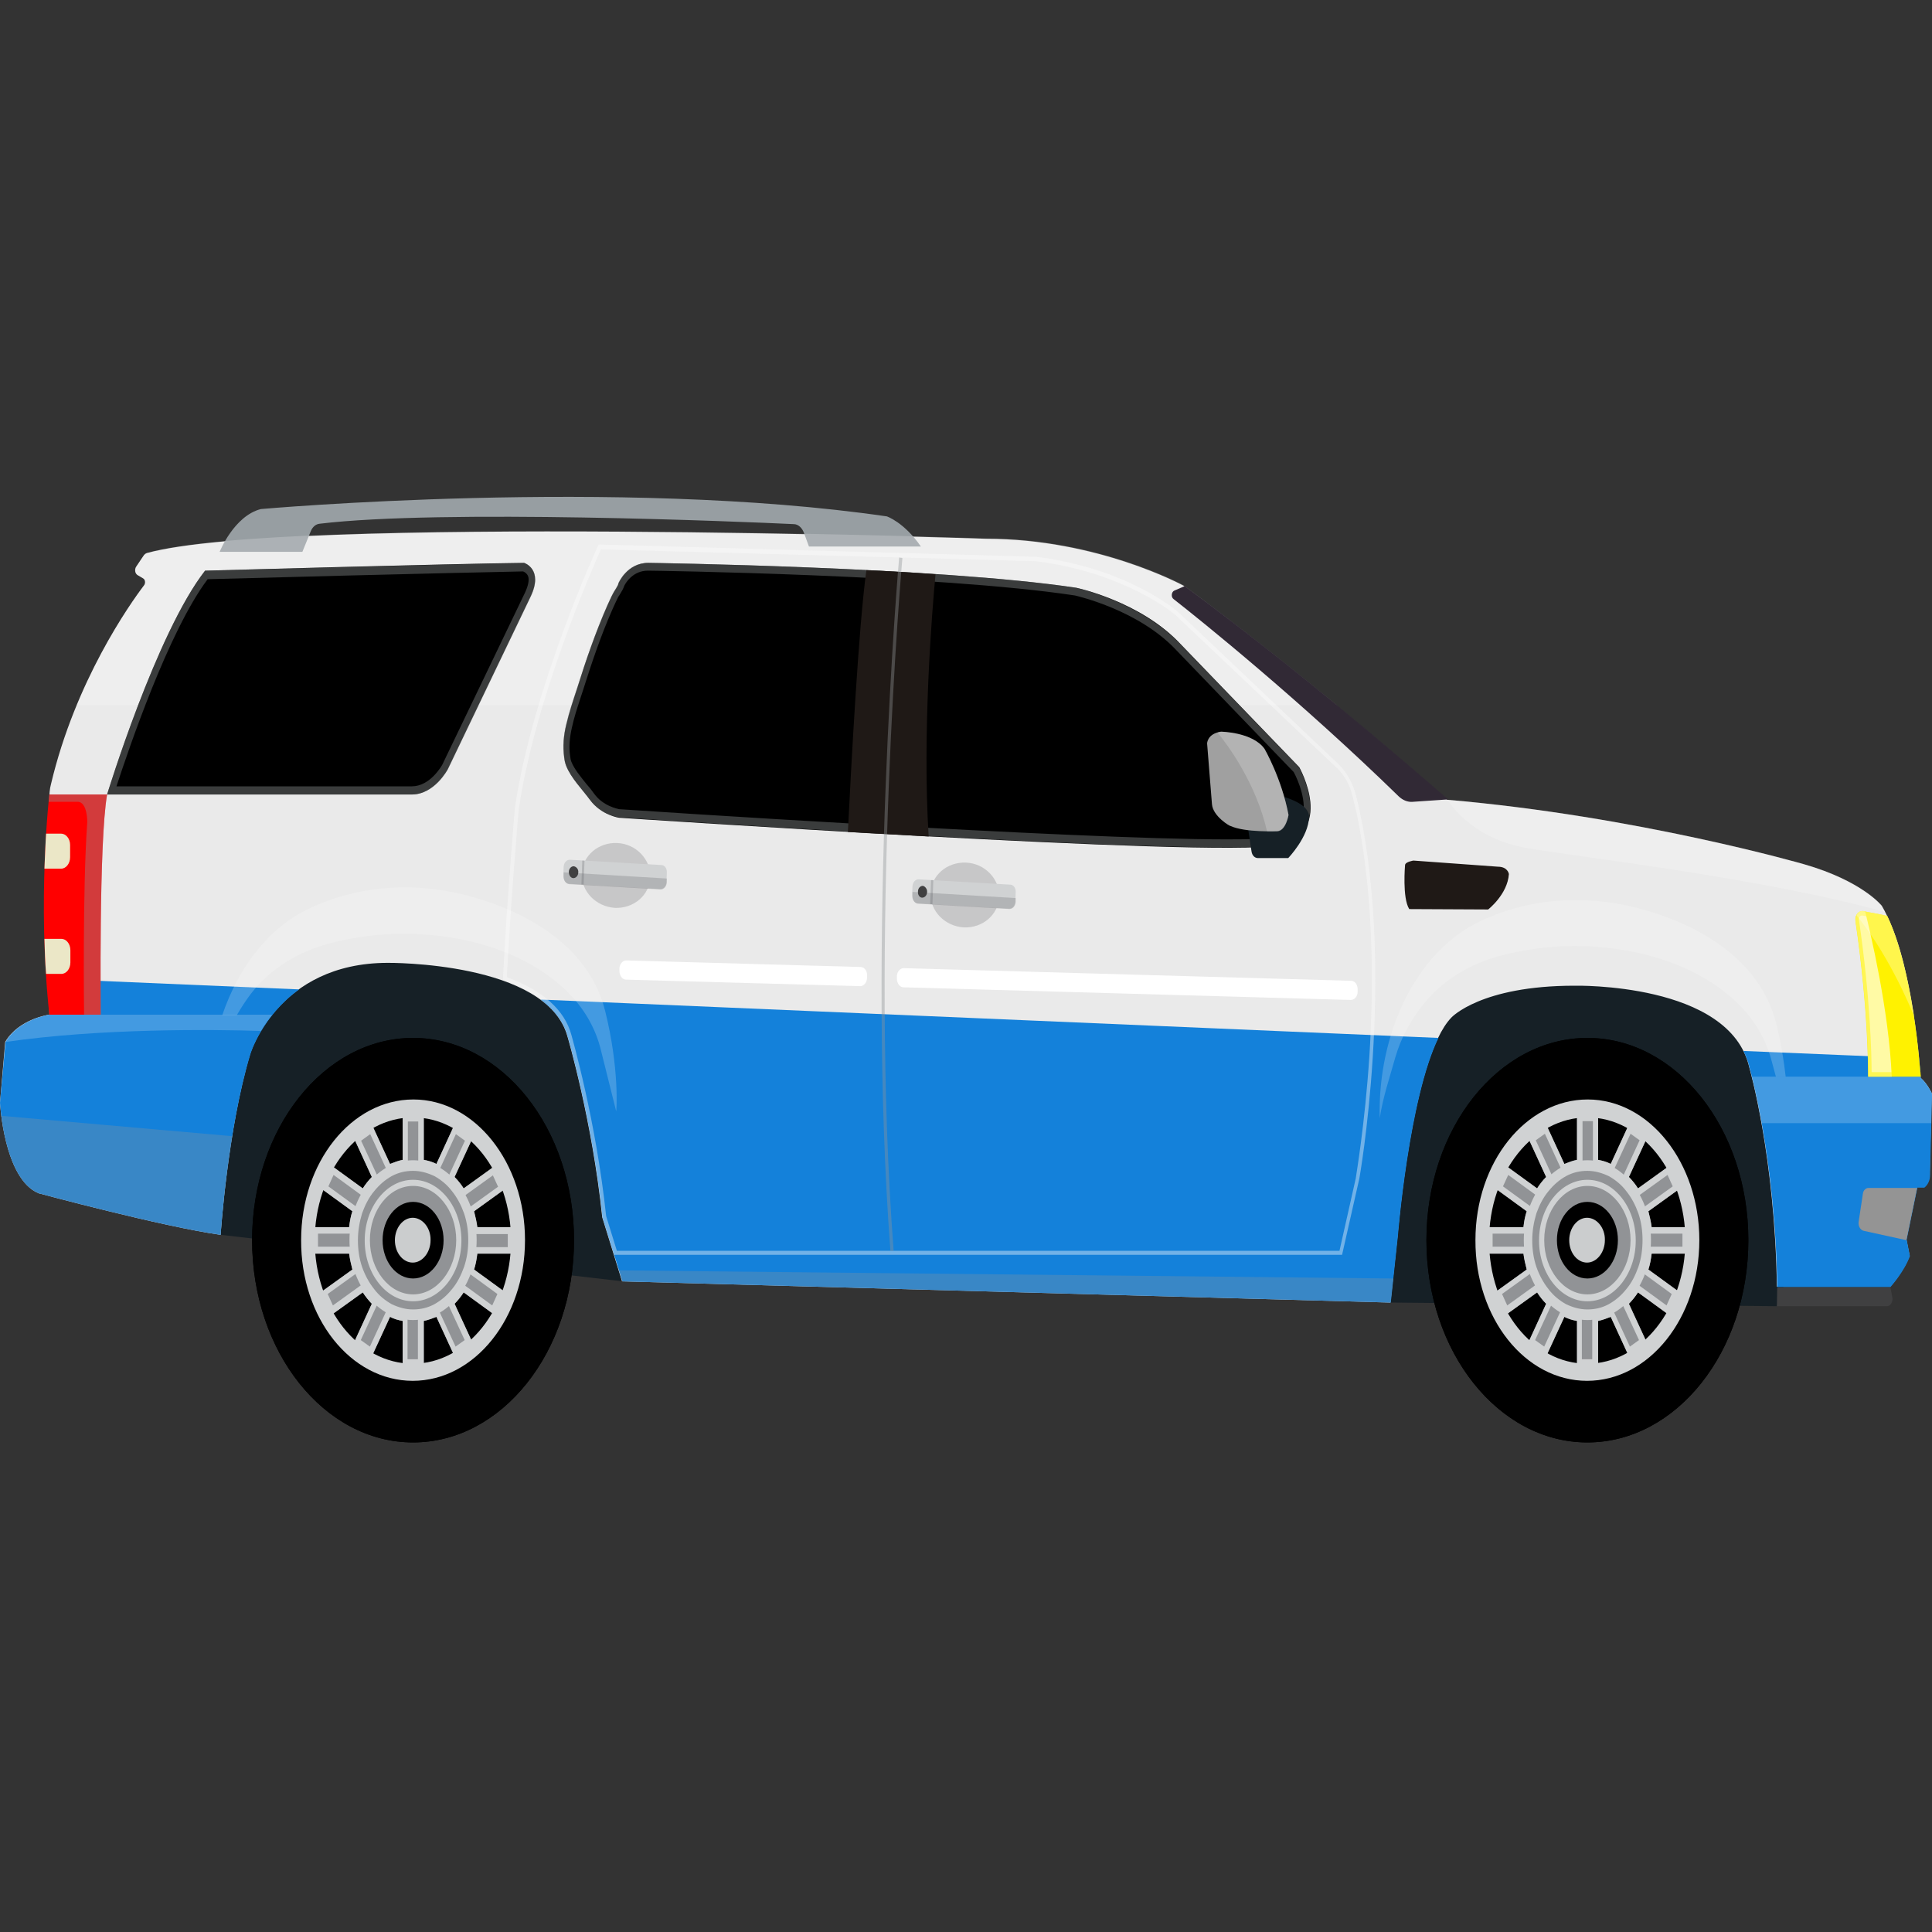 <svg width="35" height="35" viewBox="0 0 35 35" fill="none" xmlns="http://www.w3.org/2000/svg">
<rect x="0" y="0" width="35" height="35" fill="#333333" stroke="none"/>
<g clip-path="url(#clip0_2540_3209)">
<path d="M3.997 22.37L11.275 23.212L25.195 23.597L32.19 23.663L32.837 21.75L32.19 18.005L29.327 16.948H3.033L3.997 22.37Z" fill="#162026"/>
<path d="M34.794 19.526C34.794 19.526 34.671 17.377 34.089 16.409C34.089 16.409 33.736 15.959 32.678 15.656C32.678 15.656 29.662 14.784 26.218 14.489C26.218 14.489 23.913 12.435 21.439 10.61C21.439 10.61 19.887 9.761 17.864 9.761C17.864 9.761 5.167 9.332 2.663 10.019C2.639 10.027 2.616 10.042 2.598 10.071L2.469 10.263C2.434 10.315 2.445 10.389 2.492 10.418L2.592 10.477C2.634 10.5 2.639 10.566 2.61 10.603C2.351 10.943 1.364 12.339 0.923 14.208C0.899 14.296 0.894 14.385 0.894 14.481V18.381C0.894 18.381 0.341 18.455 0.094 18.877L0 19.977C0 19.977 0.071 21.358 0.7 21.617C0.7 21.617 2.945 22.223 3.997 22.37C3.997 22.37 4.121 20.465 4.532 19.091C4.532 19.091 5.026 17.443 7.025 17.443C7.025 17.443 9.911 17.414 10.281 18.78C10.281 18.78 10.728 20.295 10.91 22.053L11.269 23.213L25.189 23.597L25.318 22.393C25.318 22.393 25.577 19.172 26.294 18.433C26.294 18.433 26.823 17.857 28.522 17.857C28.522 17.857 31.344 17.791 31.691 19.342C31.691 19.342 32.155 20.952 32.19 23.309H34.242C34.242 23.309 34.495 23.028 34.594 22.747L34.536 22.452L34.73 21.506H34.847C34.847 21.506 34.959 21.44 34.959 21.27C34.959 21.255 34.959 21.248 34.959 21.233L34.994 19.8C35 19.815 34.918 19.63 34.794 19.526Z" fill="#EAEAEA"/>
<path d="M34.853 21.521C34.853 21.521 34.965 21.455 34.965 21.285C34.965 21.27 34.965 21.263 34.965 21.248L35 19.815C35 19.815 34.917 19.63 34.794 19.527C34.794 19.527 34.788 19.394 34.765 19.172L31.584 19.039C31.631 19.135 31.673 19.238 31.696 19.349C31.696 19.349 32.161 20.96 32.196 23.316H34.247C34.247 23.316 34.5 23.035 34.6 22.755L34.541 22.459L34.735 21.514H34.853V21.521Z" fill="#1481DA"/>
<path d="M4.538 19.091C4.538 19.091 4.744 18.411 5.42 17.924L0.899 17.731V18.381C0.899 18.381 0.347 18.455 0.1 18.876L0 19.977C0 19.977 0.071 21.358 0.7 21.617C0.7 21.617 2.945 22.223 3.997 22.37C3.997 22.37 4.121 20.465 4.538 19.091Z" fill="#1481DA"/>
<path d="M25.324 22.393C25.324 22.393 25.524 19.903 26.059 18.803L9.799 18.108C10.034 18.286 10.211 18.5 10.287 18.781C10.287 18.781 10.734 20.295 10.916 22.053L11.275 23.213L25.195 23.597L25.324 22.393Z" fill="#1481DA"/>
<path d="M16.066 9.355C11.198 8.646 4.726 9.222 4.726 9.222C4.238 9.347 3.979 9.997 3.979 9.997H5.478L5.631 9.621C5.661 9.547 5.72 9.495 5.79 9.488C7.994 9.222 13.461 9.451 14.378 9.495C14.461 9.495 14.531 9.562 14.566 9.658L14.655 9.901H16.683C16.377 9.458 16.066 9.355 16.066 9.355Z" fill="#979EA2"/>
<path opacity="0.2" d="M1.393 12.775H24.219C23.414 12.118 22.444 11.342 21.444 10.604C21.444 10.604 19.892 9.754 17.87 9.754C17.87 9.754 5.173 9.326 2.669 10.013C2.645 10.02 2.622 10.035 2.604 10.064L2.469 10.264C2.434 10.316 2.445 10.389 2.492 10.419L2.592 10.478C2.633 10.5 2.639 10.567 2.61 10.604C2.428 10.855 1.863 11.645 1.393 12.775Z" fill="white"/>
<path d="M31.673 22.467C31.673 24.491 30.368 26.131 28.757 26.131C27.146 26.131 25.841 24.491 25.841 22.467C25.841 20.443 27.146 18.803 28.757 18.803C30.368 18.803 31.673 20.443 31.673 22.467Z" fill="black"/>
<path d="M28.757 18.803C27.146 18.803 25.841 20.443 25.841 22.467C25.841 24.491 27.146 26.131 28.757 26.131C30.368 26.131 31.673 24.491 31.673 22.467C31.673 20.443 30.368 18.803 28.757 18.803ZM30.668 24.867C30.421 25.178 30.133 25.422 29.809 25.599C29.474 25.776 29.122 25.865 28.757 25.865C28.392 25.865 28.04 25.776 27.705 25.599C27.381 25.429 27.093 25.185 26.846 24.867C26.6 24.557 26.406 24.195 26.265 23.789C26.123 23.368 26.053 22.925 26.053 22.467C26.053 22.009 26.123 21.566 26.265 21.144C26.4 20.738 26.594 20.376 26.846 20.066C27.093 19.756 27.381 19.512 27.705 19.335C28.04 19.157 28.392 19.069 28.757 19.069C29.122 19.069 29.474 19.157 29.809 19.335C30.133 19.505 30.421 19.748 30.668 20.066C30.914 20.376 31.108 20.738 31.249 21.144C31.39 21.566 31.461 22.009 31.461 22.467C31.461 22.925 31.39 23.368 31.249 23.789C31.108 24.195 30.914 24.557 30.668 24.867Z" fill="black"/>
<path d="M28.757 19.608C27.505 19.608 26.482 20.894 26.482 22.467C26.482 24.041 27.505 25.326 28.757 25.326C30.009 25.326 31.032 24.041 31.032 22.467C31.032 20.894 30.009 19.608 28.757 19.608ZM30.738 22.467C30.738 22.807 30.685 23.132 30.585 23.435C30.485 23.73 30.344 23.996 30.162 24.225C29.98 24.454 29.768 24.632 29.533 24.757C29.286 24.89 29.027 24.949 28.763 24.949C28.492 24.949 28.234 24.883 27.993 24.757C27.758 24.632 27.546 24.454 27.364 24.225C27.181 23.996 27.04 23.73 26.94 23.435C26.835 23.125 26.788 22.8 26.788 22.467C26.788 22.127 26.84 21.802 26.94 21.5C27.04 21.204 27.181 20.938 27.364 20.709C27.546 20.48 27.758 20.303 27.993 20.177C28.24 20.044 28.498 19.985 28.763 19.985C29.033 19.985 29.292 20.052 29.533 20.177C29.768 20.303 29.98 20.48 30.162 20.709C30.344 20.938 30.485 21.204 30.585 21.5C30.685 21.81 30.738 22.135 30.738 22.467Z" fill="black"/>
<path d="M30.785 22.466C30.785 23.877 29.874 25.015 28.751 25.015C27.628 25.015 26.723 23.877 26.729 22.466C26.729 21.056 27.64 19.918 28.763 19.918C29.88 19.918 30.785 21.063 30.785 22.466Z" fill="#D0D2D3"/>
<path d="M30.567 22.467C30.567 23.722 29.75 24.742 28.751 24.742C27.752 24.742 26.94 23.722 26.946 22.467C26.946 21.211 27.763 20.191 28.763 20.191C29.762 20.191 30.567 21.211 30.567 22.467Z" fill="black"/>
<path d="M30.567 22.711V22.231H29.921C29.909 22.135 29.886 22.039 29.862 21.943L30.426 21.536L30.238 21.123L29.674 21.529C29.627 21.455 29.568 21.381 29.509 21.322L29.833 20.62L29.503 20.384L29.18 21.086C29.11 21.049 29.033 21.027 28.951 21.012V20.199H28.569V21.012C28.492 21.027 28.416 21.056 28.34 21.086L28.016 20.384L27.687 20.62L28.01 21.322C27.951 21.381 27.893 21.455 27.846 21.529L27.287 21.123L27.099 21.536L27.658 21.943C27.628 22.031 27.61 22.127 27.599 22.231H26.952V22.711H27.599C27.61 22.807 27.634 22.903 27.658 22.999L27.093 23.405L27.281 23.819L27.846 23.413C27.893 23.486 27.951 23.56 28.01 23.619L27.687 24.321L28.016 24.558L28.34 23.856C28.41 23.893 28.486 23.915 28.569 23.93V24.742H28.951V23.93C29.027 23.915 29.104 23.885 29.18 23.856L29.503 24.558L29.833 24.321L29.509 23.619C29.568 23.56 29.627 23.486 29.674 23.413L30.232 23.819L30.42 23.405L29.862 22.999C29.891 22.91 29.909 22.814 29.921 22.711H30.567Z" fill="#919396"/>
<path d="M29.31 22.467C29.31 22.851 29.063 23.161 28.757 23.161C28.451 23.161 28.205 22.851 28.205 22.467C28.205 22.083 28.451 21.773 28.757 21.773C29.063 21.773 29.31 22.083 29.31 22.467Z" fill="black"/>
<path d="M28.757 23.574C28.275 23.574 27.881 23.079 27.881 22.474C27.881 21.868 28.275 21.373 28.757 21.373C29.239 21.373 29.633 21.868 29.633 22.474C29.633 23.079 29.239 23.574 28.757 23.574ZM28.757 21.484C28.328 21.484 27.975 21.927 27.975 22.466C27.975 23.006 28.328 23.449 28.757 23.449C29.186 23.449 29.539 23.006 29.539 22.466C29.539 21.927 29.186 21.484 28.757 21.484Z" fill="#D0D2D3"/>
<path d="M29.074 22.467C29.074 22.688 28.927 22.873 28.751 22.873C28.575 22.873 28.428 22.696 28.428 22.467C28.428 22.245 28.575 22.061 28.751 22.061C28.927 22.061 29.08 22.245 29.074 22.467Z" fill="#CBCDCE"/>
<path d="M28.757 21.019C28.122 21.019 27.605 21.669 27.605 22.466C27.605 23.264 28.122 23.914 28.757 23.914C29.392 23.914 29.909 23.264 29.909 22.466C29.909 21.669 29.392 21.019 28.757 21.019ZM29.756 22.466C29.756 22.636 29.733 22.799 29.68 22.954C29.627 23.102 29.557 23.242 29.463 23.353C29.369 23.471 29.263 23.56 29.145 23.626C29.022 23.693 28.892 23.722 28.757 23.722C28.622 23.722 28.493 23.685 28.369 23.626C28.252 23.56 28.14 23.471 28.052 23.353C27.958 23.235 27.887 23.102 27.834 22.954C27.781 22.799 27.758 22.636 27.758 22.466C27.758 22.297 27.787 22.134 27.834 21.979C27.887 21.831 27.958 21.691 28.052 21.58C28.146 21.462 28.252 21.373 28.369 21.307C28.493 21.24 28.622 21.211 28.757 21.211C28.892 21.211 29.022 21.248 29.145 21.307C29.263 21.373 29.374 21.462 29.463 21.58C29.557 21.698 29.627 21.831 29.68 21.979C29.733 22.134 29.756 22.297 29.756 22.466Z" fill="#D0D2D3"/>
<path d="M28.763 20.007C27.681 20.007 26.799 21.108 26.794 22.474C26.794 23.833 27.669 24.941 28.751 24.941C29.833 24.941 30.714 23.841 30.72 22.474C30.72 21.108 29.844 20.007 28.763 20.007ZM28.751 24.705C27.769 24.705 26.976 23.708 26.976 22.474C26.976 21.241 27.775 20.243 28.757 20.243C29.738 20.243 30.532 21.241 30.532 22.474C30.532 23.7 29.733 24.705 28.751 24.705Z" fill="#D0D2D3"/>
<path d="M30.567 22.711V22.231H29.921C29.909 22.135 29.886 22.039 29.862 21.943L30.426 21.536L30.238 21.123L29.674 21.529C29.627 21.455 29.568 21.381 29.509 21.322L29.833 20.62L29.503 20.384L29.18 21.086C29.11 21.049 29.033 21.027 28.951 21.012V20.199H28.569V21.012C28.492 21.027 28.416 21.056 28.34 21.086L28.016 20.384L27.687 20.62L28.01 21.322C27.951 21.381 27.893 21.455 27.846 21.529L27.287 21.123L27.099 21.536L27.658 21.943C27.628 22.031 27.61 22.127 27.599 22.231H26.952V22.711H27.599C27.61 22.807 27.634 22.903 27.658 22.999L27.093 23.405L27.281 23.819L27.846 23.413C27.893 23.486 27.951 23.56 28.01 23.619L27.687 24.321L28.016 24.558L28.34 23.856C28.41 23.893 28.486 23.915 28.569 23.93V24.742H28.951V23.93C29.027 23.915 29.104 23.885 29.18 23.856L29.503 24.558L29.833 24.321L29.509 23.619C29.568 23.56 29.627 23.486 29.674 23.413L30.232 23.819L30.42 23.405L29.862 22.999C29.891 22.91 29.909 22.814 29.921 22.711H30.567ZM29.809 23.095L30.285 23.442L30.191 23.649L29.715 23.302L29.645 23.25L29.592 23.331C29.544 23.398 29.492 23.464 29.439 23.523L29.374 23.59L29.415 23.678L29.692 24.277L29.527 24.395L29.251 23.797L29.209 23.708L29.133 23.745C29.068 23.774 28.998 23.804 28.927 23.811L28.845 23.826V23.93V24.624H28.657V23.93V23.826L28.575 23.811C28.504 23.797 28.433 23.774 28.369 23.745L28.292 23.708L28.251 23.797L27.975 24.395L27.81 24.277L28.087 23.678L28.128 23.59L28.063 23.523C28.01 23.464 27.957 23.405 27.91 23.331L27.857 23.25L27.787 23.302L27.305 23.649L27.211 23.442L27.693 23.095L27.763 23.043L27.734 22.947C27.71 22.866 27.693 22.777 27.681 22.689L27.669 22.585H27.587H27.04V22.349H27.593H27.675L27.687 22.245C27.699 22.157 27.716 22.068 27.746 21.987L27.775 21.891L27.705 21.839L27.228 21.492L27.323 21.285L27.799 21.632L27.869 21.684L27.922 21.603C27.969 21.536 28.022 21.47 28.075 21.411L28.14 21.344L28.098 21.256L27.822 20.657L27.987 20.539L28.263 21.137L28.304 21.226L28.381 21.189C28.445 21.16 28.516 21.13 28.586 21.123L28.669 21.108V21.004V20.31H28.857V21.004V21.108L28.939 21.123C29.01 21.137 29.08 21.16 29.145 21.189L29.221 21.226L29.262 21.137L29.539 20.539L29.703 20.657L29.427 21.256L29.386 21.344L29.451 21.411C29.503 21.47 29.556 21.529 29.603 21.603L29.656 21.684L29.727 21.632L30.209 21.285L30.303 21.492L29.821 21.839L29.75 21.891L29.78 21.987C29.803 22.068 29.821 22.157 29.833 22.245L29.844 22.349H29.927H30.479V22.585H29.927H29.844L29.833 22.689C29.821 22.777 29.803 22.866 29.774 22.947L29.744 23.043L29.809 23.095Z" fill="#D0D2D3"/>
<path d="M10.399 22.467C10.399 24.491 9.094 26.131 7.483 26.131C5.872 26.131 4.567 24.491 4.567 22.467C4.567 20.443 5.872 18.803 7.483 18.803C9.094 18.803 10.399 20.443 10.399 22.467Z" fill="black"/>
<path d="M7.483 18.803C5.872 18.803 4.567 20.443 4.567 22.467C4.567 24.491 5.872 26.131 7.483 26.131C9.094 26.131 10.399 24.491 10.399 22.467C10.399 20.443 9.094 18.803 7.483 18.803ZM9.394 24.867C9.147 25.178 8.859 25.422 8.535 25.599C8.2 25.776 7.848 25.865 7.483 25.865C7.119 25.865 6.766 25.776 6.431 25.599C6.108 25.429 5.819 25.185 5.573 24.867C5.326 24.557 5.132 24.195 4.991 23.789C4.85 23.368 4.779 22.925 4.779 22.467C4.779 22.009 4.85 21.566 4.991 21.144C5.126 20.738 5.32 20.376 5.573 20.066C5.819 19.756 6.108 19.512 6.431 19.335C6.766 19.157 7.119 19.069 7.483 19.069C7.848 19.069 8.2 19.157 8.535 19.335C8.859 19.505 9.147 19.748 9.394 20.066C9.64 20.376 9.834 20.738 9.976 21.144C10.117 21.566 10.187 22.009 10.187 22.467C10.187 22.925 10.117 23.368 9.976 23.789C9.834 24.195 9.64 24.557 9.394 24.867Z" fill="black"/>
<path d="M7.483 19.608C6.231 19.608 5.208 20.894 5.208 22.467C5.208 24.041 6.231 25.326 7.483 25.326C8.735 25.326 9.758 24.041 9.758 22.467C9.758 20.894 8.735 19.608 7.483 19.608ZM9.464 22.467C9.464 22.807 9.411 23.132 9.311 23.435C9.211 23.73 9.07 23.996 8.888 24.225C8.706 24.454 8.494 24.632 8.259 24.757C8.012 24.89 7.753 24.949 7.489 24.949C7.218 24.949 6.96 24.883 6.719 24.757C6.484 24.632 6.272 24.454 6.09 24.225C5.908 23.996 5.766 23.73 5.667 23.435C5.561 23.125 5.514 22.8 5.514 22.467C5.514 22.127 5.567 21.802 5.667 21.5C5.766 21.204 5.908 20.938 6.09 20.709C6.272 20.48 6.484 20.303 6.719 20.177C6.966 20.044 7.224 19.985 7.489 19.985C7.759 19.985 8.018 20.052 8.259 20.177C8.494 20.303 8.706 20.48 8.888 20.709C9.07 20.938 9.211 21.204 9.311 21.5C9.411 21.81 9.464 22.135 9.464 22.467Z" fill="black"/>
<path d="M9.511 22.466C9.511 23.877 8.6 25.015 7.477 25.015C6.354 25.015 5.449 23.877 5.455 22.466C5.455 21.056 6.366 19.918 7.489 19.918C8.606 19.918 9.511 21.063 9.511 22.466Z" fill="#D0D2D3"/>
<path d="M9.293 22.467C9.293 23.722 8.476 24.742 7.477 24.742C6.478 24.742 5.667 23.722 5.672 22.467C5.672 21.211 6.489 20.191 7.489 20.191C8.488 20.191 9.293 21.211 9.293 22.467Z" fill="black"/>
<path d="M9.293 22.711V22.231H8.647C8.635 22.135 8.612 22.039 8.588 21.943L9.152 21.536L8.964 21.123L8.4 21.529C8.353 21.455 8.294 21.381 8.235 21.322L8.559 20.62L8.229 20.384L7.906 21.086C7.836 21.049 7.759 21.027 7.677 21.012V20.199H7.295V21.012C7.218 21.027 7.142 21.056 7.066 21.086L6.742 20.384L6.413 20.62L6.736 21.322C6.678 21.381 6.619 21.455 6.572 21.529L6.013 21.123L5.825 21.536L6.384 21.943C6.354 22.031 6.337 22.127 6.325 22.231H5.678V22.711H6.325C6.337 22.807 6.36 22.903 6.384 22.999L5.819 23.405L6.007 23.819L6.572 23.413C6.619 23.486 6.678 23.56 6.736 23.619L6.413 24.321L6.742 24.558L7.066 23.856C7.136 23.893 7.212 23.915 7.295 23.93V24.742H7.677V23.93C7.753 23.915 7.83 23.885 7.906 23.856L8.229 24.558L8.559 24.321L8.235 23.619C8.294 23.56 8.353 23.486 8.4 23.413L8.958 23.819L9.146 23.405L8.588 22.999C8.617 22.91 8.635 22.814 8.647 22.711H9.293Z" fill="#919396"/>
<path d="M8.036 22.467C8.036 22.851 7.789 23.161 7.483 23.161C7.178 23.161 6.931 22.851 6.931 22.467C6.931 22.083 7.178 21.773 7.483 21.773C7.789 21.773 8.036 22.083 8.036 22.467Z" fill="black"/>
<path d="M7.483 23.574C7.001 23.574 6.607 23.079 6.607 22.474C6.607 21.868 7.001 21.373 7.483 21.373C7.965 21.373 8.359 21.868 8.359 22.474C8.359 23.079 7.965 23.574 7.483 23.574ZM7.483 21.484C7.048 21.484 6.701 21.927 6.701 22.466C6.701 23.006 7.054 23.449 7.483 23.449C7.912 23.449 8.265 23.006 8.265 22.466C8.265 21.927 7.912 21.484 7.483 21.484Z" fill="#D0D2D3"/>
<path d="M7.8 22.467C7.8 22.688 7.653 22.873 7.477 22.873C7.301 22.873 7.154 22.696 7.154 22.467C7.154 22.245 7.301 22.061 7.477 22.061C7.653 22.061 7.806 22.245 7.8 22.467Z" fill="#CBCDCE"/>
<path d="M7.483 21.019C6.848 21.019 6.331 21.669 6.331 22.466C6.331 23.264 6.848 23.914 7.483 23.914C8.118 23.914 8.635 23.264 8.635 22.466C8.635 21.669 8.118 21.019 7.483 21.019ZM8.483 22.466C8.483 22.636 8.459 22.799 8.406 22.954C8.353 23.102 8.283 23.242 8.189 23.353C8.095 23.471 7.989 23.56 7.871 23.626C7.748 23.693 7.618 23.722 7.483 23.722C7.348 23.722 7.219 23.685 7.095 23.626C6.978 23.56 6.866 23.471 6.778 23.353C6.684 23.235 6.613 23.102 6.56 22.954C6.507 22.799 6.484 22.636 6.484 22.466C6.484 22.297 6.513 22.134 6.56 21.979C6.613 21.831 6.684 21.691 6.778 21.58C6.872 21.462 6.978 21.373 7.095 21.307C7.219 21.24 7.348 21.211 7.483 21.211C7.618 21.211 7.748 21.248 7.871 21.307C7.989 21.373 8.1 21.462 8.189 21.58C8.283 21.698 8.353 21.831 8.406 21.979C8.459 22.134 8.483 22.297 8.483 22.466Z" fill="#D0D2D3"/>
<path d="M7.489 20.007C6.407 20.007 5.525 21.108 5.52 22.474C5.52 23.833 6.395 24.941 7.477 24.941C8.559 24.941 9.44 23.841 9.446 22.474C9.446 21.108 8.57 20.007 7.489 20.007ZM7.477 24.705C6.495 24.705 5.702 23.708 5.702 22.474C5.702 21.241 6.501 20.243 7.483 20.243C8.465 20.243 9.258 21.241 9.258 22.474C9.258 23.7 8.459 24.705 7.477 24.705Z" fill="#D0D2D3"/>
<path d="M9.293 22.711V22.231H8.647C8.635 22.135 8.612 22.039 8.588 21.943L9.152 21.536L8.964 21.123L8.4 21.529C8.353 21.455 8.294 21.381 8.235 21.322L8.559 20.62L8.229 20.384L7.906 21.086C7.836 21.049 7.759 21.027 7.677 21.012V20.199H7.295V21.012C7.218 21.027 7.142 21.056 7.066 21.086L6.742 20.384L6.413 20.62L6.736 21.322C6.678 21.381 6.619 21.455 6.572 21.529L6.013 21.123L5.825 21.536L6.384 21.943C6.354 22.031 6.337 22.127 6.325 22.231H5.678V22.711H6.325C6.337 22.807 6.36 22.903 6.384 22.999L5.819 23.405L6.007 23.819L6.572 23.413C6.619 23.486 6.678 23.56 6.736 23.619L6.413 24.321L6.742 24.558L7.066 23.856C7.136 23.893 7.212 23.915 7.295 23.93V24.742H7.677V23.93C7.753 23.915 7.83 23.885 7.906 23.856L8.229 24.558L8.559 24.321L8.235 23.619C8.294 23.56 8.353 23.486 8.4 23.413L8.958 23.819L9.146 23.405L8.588 22.999C8.617 22.91 8.635 22.814 8.647 22.711H9.293ZM8.535 23.095L9.011 23.442L8.917 23.649L8.441 23.302L8.371 23.25L8.318 23.331C8.271 23.398 8.218 23.464 8.165 23.523L8.1 23.59L8.141 23.678L8.418 24.277L8.253 24.395L7.977 23.797L7.936 23.708L7.859 23.745C7.794 23.774 7.724 23.804 7.653 23.811L7.571 23.826V23.93V24.624H7.383V23.93V23.826L7.301 23.811C7.23 23.797 7.16 23.774 7.095 23.745L7.019 23.708L6.977 23.797L6.701 24.395L6.536 24.277L6.813 23.678L6.854 23.59L6.789 23.523C6.736 23.464 6.683 23.405 6.636 23.331L6.583 23.25L6.513 23.302L6.031 23.649L5.937 23.442L6.419 23.095L6.489 23.043L6.46 22.947C6.437 22.866 6.419 22.777 6.407 22.689L6.395 22.585H6.313H5.761V22.349H6.313H6.395L6.407 22.245C6.419 22.157 6.437 22.068 6.466 21.987L6.495 21.891L6.425 21.839L5.949 21.492L6.043 21.285L6.519 21.632L6.589 21.684L6.642 21.603C6.689 21.536 6.742 21.47 6.795 21.411L6.86 21.344L6.819 21.263L6.542 20.665L6.707 20.546L6.983 21.145L7.024 21.233L7.101 21.197C7.165 21.167 7.236 21.137 7.307 21.13L7.389 21.115V21.012V20.317H7.577V21.012V21.115L7.659 21.13C7.73 21.145 7.8 21.167 7.865 21.197L7.941 21.233L7.983 21.145L8.259 20.546L8.423 20.665L8.147 21.263L8.106 21.352L8.171 21.418C8.224 21.477 8.276 21.536 8.323 21.61L8.376 21.691L8.447 21.64L8.929 21.293L9.023 21.499L8.541 21.846L8.47 21.898L8.5 21.994C8.523 22.076 8.541 22.164 8.553 22.253L8.565 22.356H8.647H9.199V22.593H8.641H8.559L8.547 22.696C8.535 22.785 8.517 22.873 8.488 22.955L8.459 23.051L8.535 23.095Z" fill="#D0D2D3"/>
<path d="M1.94 14.393C1.94 14.393 2.833 11.468 3.715 10.338C3.715 10.338 8.195 10.212 9.494 10.197C9.494 10.197 9.852 10.308 9.611 10.81L8.112 13.935C8.112 13.935 7.871 14.393 7.46 14.393C7.054 14.393 1.94 14.393 1.94 14.393Z" fill="black"/>
<path d="M10.258 13.13C10.311 12.901 10.387 12.679 10.457 12.465C10.616 11.955 10.793 11.446 11.004 10.966C11.04 10.892 11.069 10.818 11.11 10.744C11.128 10.707 11.204 10.604 11.204 10.567C11.204 10.567 11.357 10.197 11.745 10.197C11.745 10.197 16.983 10.271 19.498 10.648C19.498 10.648 20.662 10.892 21.386 11.667L23.537 13.898C23.537 13.898 24.213 15.102 23.114 15.316C22.015 15.538 11.216 14.814 11.216 14.814C11.216 14.814 10.893 14.77 10.687 14.489C10.552 14.304 10.346 14.098 10.258 13.876C10.24 13.832 10.228 13.78 10.222 13.728C10.193 13.521 10.211 13.322 10.258 13.13Z" fill="black"/>
<path d="M21.462 10.618L21.274 10.699C21.221 10.722 21.209 10.818 21.262 10.854C21.744 11.231 23.555 12.687 25.342 14.43C25.413 14.496 25.501 14.533 25.589 14.526L26.235 14.482C26.224 14.482 23.931 12.435 21.462 10.618Z" fill="#312935"/>
<path opacity="0.4" d="M24.624 14.658L24.566 14.415C24.507 14.186 24.395 13.986 24.242 13.838L21.338 11.083C21.338 11.083 20.439 10.293 18.764 10.086L10.845 9.864C10.845 9.864 9.658 12.42 9.329 14.629C9.329 14.629 9.176 16.409 9.111 17.754C9.664 17.946 10.146 18.263 10.287 18.773C10.287 18.773 10.734 20.287 10.916 22.046L11.128 22.732H24.313L24.624 21.358C24.624 21.373 25.277 17.687 24.624 14.658ZM24.56 21.351L24.266 22.659H11.175L10.981 22.031C10.798 20.302 10.363 18.795 10.352 18.751C10.228 18.293 9.834 17.946 9.182 17.702C9.247 16.409 9.388 14.732 9.399 14.651C9.699 12.634 10.734 10.293 10.887 9.953L18.764 10.167C20.374 10.367 21.274 11.12 21.303 11.15L24.219 13.912C24.354 14.038 24.454 14.215 24.501 14.415L24.566 14.681C24.901 16.232 24.883 17.96 24.807 19.142C24.724 20.391 24.566 21.299 24.56 21.351Z" fill="#FCFCFC"/>
<path d="M25.454 15.671C25.454 15.671 25.401 16.269 25.53 16.469L26.959 16.476C26.959 16.476 27.311 16.203 27.335 15.834C27.335 15.834 27.317 15.701 27.135 15.701L25.606 15.59C25.606 15.59 25.459 15.612 25.454 15.671Z" fill="#1F1916"/>
<path d="M1.94 14.393H0.894C0.894 14.393 0.67 16.313 0.894 18.382H1.823C1.828 18.382 1.787 15.279 1.94 14.393Z" fill="#FF0000"/>
<path opacity="0.2" d="M31.914 20.347H34.988L35 19.815C35 19.815 34.917 19.631 34.794 19.527C34.794 19.527 34.794 19.52 34.794 19.505H31.737C31.779 19.667 31.843 19.956 31.914 20.347Z" fill="white"/>
<path d="M33.848 21.521C33.801 21.521 33.754 21.566 33.748 21.625L33.671 22.135C33.66 22.209 33.701 22.282 33.76 22.297L34.536 22.467L34.73 21.521H33.848Z" fill="#949494"/>
<path d="M34.794 19.505C34.782 19.29 34.653 17.562 34.189 16.594C34.053 16.557 33.842 16.528 33.754 16.506C33.671 16.491 33.601 16.579 33.613 16.683C33.859 18.36 33.842 19.505 33.842 19.505H34.794Z" fill="#FFF200"/>
<path d="M34.271 19.505C34.218 18.286 33.877 16.867 33.789 16.513C33.777 16.513 33.765 16.506 33.76 16.506C33.677 16.491 33.607 16.579 33.618 16.683C33.865 18.36 33.848 19.505 33.848 19.505H34.271Z" fill="#FFFAA5"/>
<path opacity="0.5" d="M34.724 19.423H34.541H33.906C33.906 19.127 33.883 18.078 33.677 16.667C33.671 16.638 33.683 16.616 33.689 16.608C33.701 16.593 33.712 16.586 33.73 16.586C33.736 16.586 33.736 16.586 33.742 16.586C33.848 16.608 34.042 16.638 34.147 16.667L34.23 16.69C34.218 16.66 34.2 16.623 34.189 16.593C34.053 16.557 33.842 16.527 33.754 16.505C33.748 16.505 33.742 16.505 33.736 16.505C33.66 16.505 33.601 16.593 33.618 16.682C33.865 18.359 33.848 19.504 33.848 19.504H34.8C34.8 19.489 34.794 19.46 34.794 19.423H34.724Z" fill="#FFF200"/>
<path d="M34.283 23.508L34.247 23.323H32.196L32.19 23.663H34.183C34.247 23.663 34.294 23.589 34.283 23.508Z" fill="#404041"/>
<path opacity="0.4" d="M1.94 14.393H1.634H0.894L0.882 14.525C0.882 14.525 1.223 14.525 1.405 14.525C1.587 14.525 1.581 14.895 1.581 14.895C1.493 16.106 1.523 18.382 1.523 18.382H1.828C1.828 18.382 1.787 15.279 1.94 14.393Z" fill="#909596"/>
<path opacity="0.3" d="M4.209 20.583L0.023 20.214C0.076 20.62 0.235 21.425 0.699 21.617C0.699 21.617 2.945 22.223 3.997 22.371C3.997 22.371 4.05 21.544 4.209 20.583Z" fill="#909596"/>
<path opacity="0.2" d="M32.172 19.505H32.349C32.319 19.231 32.267 18.899 32.178 18.544C31.878 17.355 30.738 16.757 29.815 16.491C28.839 16.203 27.77 16.239 26.829 16.683C25.642 17.237 24.954 18.744 24.995 20.258C25.054 19.874 25.171 19.534 25.277 19.157C25.383 18.795 25.542 18.507 25.759 18.227C26.129 17.746 26.647 17.458 27.164 17.318C27.752 17.163 28.357 17.104 28.957 17.155C29.798 17.222 30.721 17.488 31.408 18.108C31.72 18.389 31.973 18.759 32.09 19.202L32.172 19.505Z" fill="white"/>
<g opacity="0.4">
<path d="M9.494 10.197C8.189 10.219 3.715 10.338 3.715 10.338C2.833 11.468 1.94 14.393 1.94 14.393C1.94 14.393 7.054 14.393 7.466 14.393C7.877 14.393 8.118 13.935 8.118 13.935L9.617 10.81C9.852 10.308 9.494 10.197 9.494 10.197ZM9.511 10.736L8.012 13.854C7.995 13.883 7.789 14.245 7.46 14.245H2.11C2.328 13.581 3.051 11.438 3.762 10.493C4.25 10.478 8.236 10.375 9.476 10.352C9.5 10.36 9.552 10.389 9.57 10.448C9.588 10.508 9.57 10.611 9.511 10.736Z" fill="#909596"/>
<path d="M23.531 13.898L21.38 11.667C20.651 10.899 19.493 10.648 19.493 10.648C16.977 10.271 11.739 10.197 11.739 10.197C11.351 10.197 11.198 10.567 11.198 10.567C11.198 10.604 11.122 10.707 11.104 10.744C11.069 10.818 11.034 10.892 10.999 10.966C10.787 11.446 10.617 11.955 10.452 12.465C10.381 12.679 10.305 12.901 10.252 13.13C10.211 13.322 10.187 13.521 10.217 13.721C10.223 13.773 10.234 13.824 10.252 13.869C10.34 14.09 10.546 14.297 10.681 14.482C10.887 14.77 11.21 14.807 11.21 14.807C11.21 14.807 19.363 15.353 22.22 15.353C22.65 15.353 22.961 15.339 23.108 15.309C24.207 15.095 23.531 13.898 23.531 13.898ZM23.59 14.814C23.531 14.999 23.361 15.117 23.09 15.169C22.961 15.198 22.667 15.206 22.22 15.206C19.422 15.206 11.428 14.674 11.216 14.659C11.193 14.652 10.928 14.607 10.763 14.378C10.722 14.319 10.675 14.26 10.622 14.201C10.517 14.068 10.405 13.935 10.352 13.802C10.34 13.773 10.334 13.743 10.328 13.691C10.305 13.536 10.317 13.366 10.364 13.167C10.399 13.004 10.452 12.842 10.505 12.679C10.522 12.628 10.54 12.569 10.558 12.517C10.71 12.037 10.881 11.52 11.098 11.032C11.134 10.951 11.169 10.877 11.198 10.818C11.204 10.81 11.21 10.796 11.222 10.781C11.263 10.714 11.293 10.663 11.31 10.611C11.339 10.552 11.469 10.338 11.739 10.338C11.827 10.338 17 10.412 19.475 10.788C19.534 10.803 20.627 11.054 21.303 11.771L23.437 13.987C23.525 14.149 23.684 14.541 23.59 14.814Z" fill="#909596"/>
</g>
<path opacity="0.2" d="M18.1 16.247C18.088 16.572 17.8 16.816 17.459 16.801C17.118 16.779 16.848 16.506 16.859 16.181C16.871 15.856 17.159 15.612 17.5 15.627C17.841 15.641 18.111 15.922 18.1 16.247Z" fill="#404041"/>
<path d="M18.3 16.026L16.642 15.93C16.583 15.93 16.536 15.981 16.53 16.055L16.524 16.225C16.524 16.299 16.566 16.358 16.624 16.366L18.282 16.462C18.341 16.462 18.388 16.41 18.394 16.336L18.4 16.166C18.405 16.085 18.358 16.026 18.3 16.026Z" fill="#D0D2D3"/>
<path opacity="0.2" d="M16.53 16.158V16.232C16.53 16.306 16.571 16.365 16.63 16.372L18.288 16.468C18.347 16.468 18.394 16.417 18.4 16.343V16.269L16.53 16.158Z" fill="#404041"/>
<path opacity="0.2" d="M16.908 15.946L16.867 15.943L16.851 16.379L16.892 16.381L16.908 15.946Z" fill="#404041"/>
<path d="M16.795 16.159C16.795 16.218 16.753 16.262 16.706 16.262C16.659 16.262 16.624 16.21 16.63 16.151C16.63 16.092 16.671 16.048 16.718 16.048C16.759 16.055 16.8 16.107 16.795 16.159Z" fill="#404041"/>
<path opacity="0.2" d="M11.78 15.893C11.768 16.218 11.48 16.461 11.139 16.447C10.799 16.424 10.528 16.151 10.54 15.826C10.552 15.501 10.84 15.257 11.181 15.272C11.522 15.287 11.792 15.568 11.78 15.893Z" fill="#404041"/>
<path d="M11.98 15.671L10.323 15.575C10.264 15.575 10.217 15.627 10.211 15.701L10.205 15.871C10.205 15.944 10.246 16.004 10.305 16.011L11.963 16.107C12.021 16.107 12.069 16.055 12.074 15.982L12.08 15.812C12.086 15.73 12.039 15.671 11.98 15.671Z" fill="#D0D2D3"/>
<path opacity="0.2" d="M10.211 15.804V15.878C10.211 15.951 10.252 16.011 10.311 16.018L11.969 16.114C12.027 16.114 12.074 16.062 12.08 15.988V15.915L10.211 15.804Z" fill="#404041"/>
<path opacity="0.2" d="M10.589 15.591L10.548 15.589L10.533 16.024L10.574 16.027L10.589 15.591Z" fill="#404041"/>
<path d="M10.476 15.804C10.476 15.863 10.434 15.908 10.387 15.908C10.34 15.908 10.305 15.856 10.305 15.797C10.305 15.738 10.346 15.693 10.393 15.693C10.446 15.701 10.482 15.752 10.476 15.804Z" fill="#404041"/>
<path opacity="0.2" d="M0.094 18.877C1.817 18.626 3.874 18.648 4.726 18.677C4.779 18.589 4.85 18.485 4.932 18.382H0.894C0.894 18.382 0.341 18.456 0.094 18.877Z" fill="white"/>
<path opacity="0.2" d="M10.963 18.315C10.664 17.125 9.523 16.527 8.6 16.261C7.624 15.973 6.555 16.01 5.614 16.453C4.867 16.8 4.321 17.524 4.027 18.389H4.291C4.368 18.256 4.45 18.13 4.544 18.005C4.914 17.524 5.432 17.236 5.949 17.096C6.537 16.941 7.142 16.882 7.742 16.933C8.583 17 9.506 17.266 10.193 17.886C10.505 18.167 10.758 18.536 10.875 18.98L11.163 20.132C11.169 20.125 11.222 19.349 10.963 18.315Z" fill="white"/>
<path opacity="0.3" d="M11.275 23.213L25.195 23.597L25.242 23.161L11.21 23.014L11.275 23.213Z" fill="#909596"/>
<path d="M24.478 17.768L16.372 17.539C16.307 17.539 16.248 17.605 16.248 17.687V17.731C16.248 17.812 16.301 17.886 16.366 17.886L24.472 18.115C24.537 18.115 24.595 18.049 24.595 17.968V17.923C24.595 17.834 24.543 17.768 24.478 17.768Z" fill="white"/>
<path d="M15.589 17.518L11.345 17.399C11.28 17.399 11.222 17.466 11.222 17.547V17.591C11.222 17.673 11.275 17.747 11.339 17.747L15.584 17.865C15.648 17.865 15.707 17.798 15.707 17.717V17.673C15.713 17.591 15.66 17.518 15.589 17.518Z" fill="white"/>
<path d="M22.826 14.341L22.579 14.806L22.673 15.427C22.685 15.501 22.732 15.545 22.791 15.545H23.337C23.337 15.545 23.708 15.161 23.714 14.799C23.72 14.452 22.826 14.341 22.826 14.341Z" fill="#162026"/>
<path d="M21.956 14.57L21.868 13.469C21.868 13.469 21.868 13.292 22.12 13.255C22.12 13.255 22.691 13.262 22.908 13.565C22.908 13.565 23.22 14.104 23.343 14.762C23.343 14.762 23.296 15.05 23.137 15.057C23.137 15.057 22.561 15.087 22.285 14.961C22.285 14.969 21.974 14.791 21.956 14.57Z" fill="#A0A0A0"/>
<path opacity="0.2" d="M22.12 13.255C22.097 13.255 22.073 13.262 22.056 13.27C22.238 13.491 22.755 14.186 22.955 15.065C23.067 15.065 23.137 15.065 23.137 15.065C23.296 15.057 23.343 14.769 23.343 14.769C23.22 14.112 22.908 13.572 22.908 13.572C22.691 13.262 22.12 13.255 22.12 13.255Z" fill="white"/>
<path opacity="0.3" d="M34.189 16.594C34.054 16.557 33.842 16.527 33.754 16.505C33.701 16.491 33.654 16.527 33.63 16.579C33.854 16.852 34.277 17.451 34.677 18.411C34.583 17.82 34.436 17.104 34.189 16.594Z" fill="white"/>
<path opacity="0.2" d="M34.095 16.409C34.095 16.409 33.742 15.958 32.684 15.655C32.684 15.655 29.668 14.784 26.224 14.488C26.224 14.488 26.612 15.175 27.646 15.36C28.563 15.523 31.873 15.892 34.148 16.52C34.13 16.475 34.112 16.439 34.095 16.409Z" fill="white"/>
<path d="M0.835 17.643H1.111C1.205 17.643 1.275 17.547 1.275 17.436V17.215C1.275 17.096 1.199 17.008 1.111 17.008H0.805C0.811 17.215 0.817 17.429 0.835 17.643Z" fill="#EBE7C7"/>
<path d="M0.805 15.737H1.105C1.199 15.737 1.27 15.641 1.27 15.53V15.308C1.27 15.19 1.193 15.102 1.105 15.102H0.835C0.823 15.279 0.817 15.493 0.805 15.737Z" fill="#EBE7C7"/>
<path d="M15.695 10.33C15.554 11.364 15.425 13.787 15.36 15.072C15.836 15.102 16.33 15.124 16.824 15.154C16.706 13.314 16.883 11.076 16.948 10.404C16.536 10.374 16.113 10.345 15.695 10.33Z" fill="#1F1916"/>
<path opacity="0.4" d="M16.348 10.108L16.289 10.101C16.283 10.167 15.695 16.897 16.131 22.666L16.189 22.659C15.748 16.897 16.342 10.175 16.348 10.108Z" fill="#909596"/>
</g>
<defs>
<clipPath id="clip0_2540_3209">
<rect width="35" height="17.138" fill="white" transform="translate(0 9)"/>
</clipPath>
</defs>
</svg>
